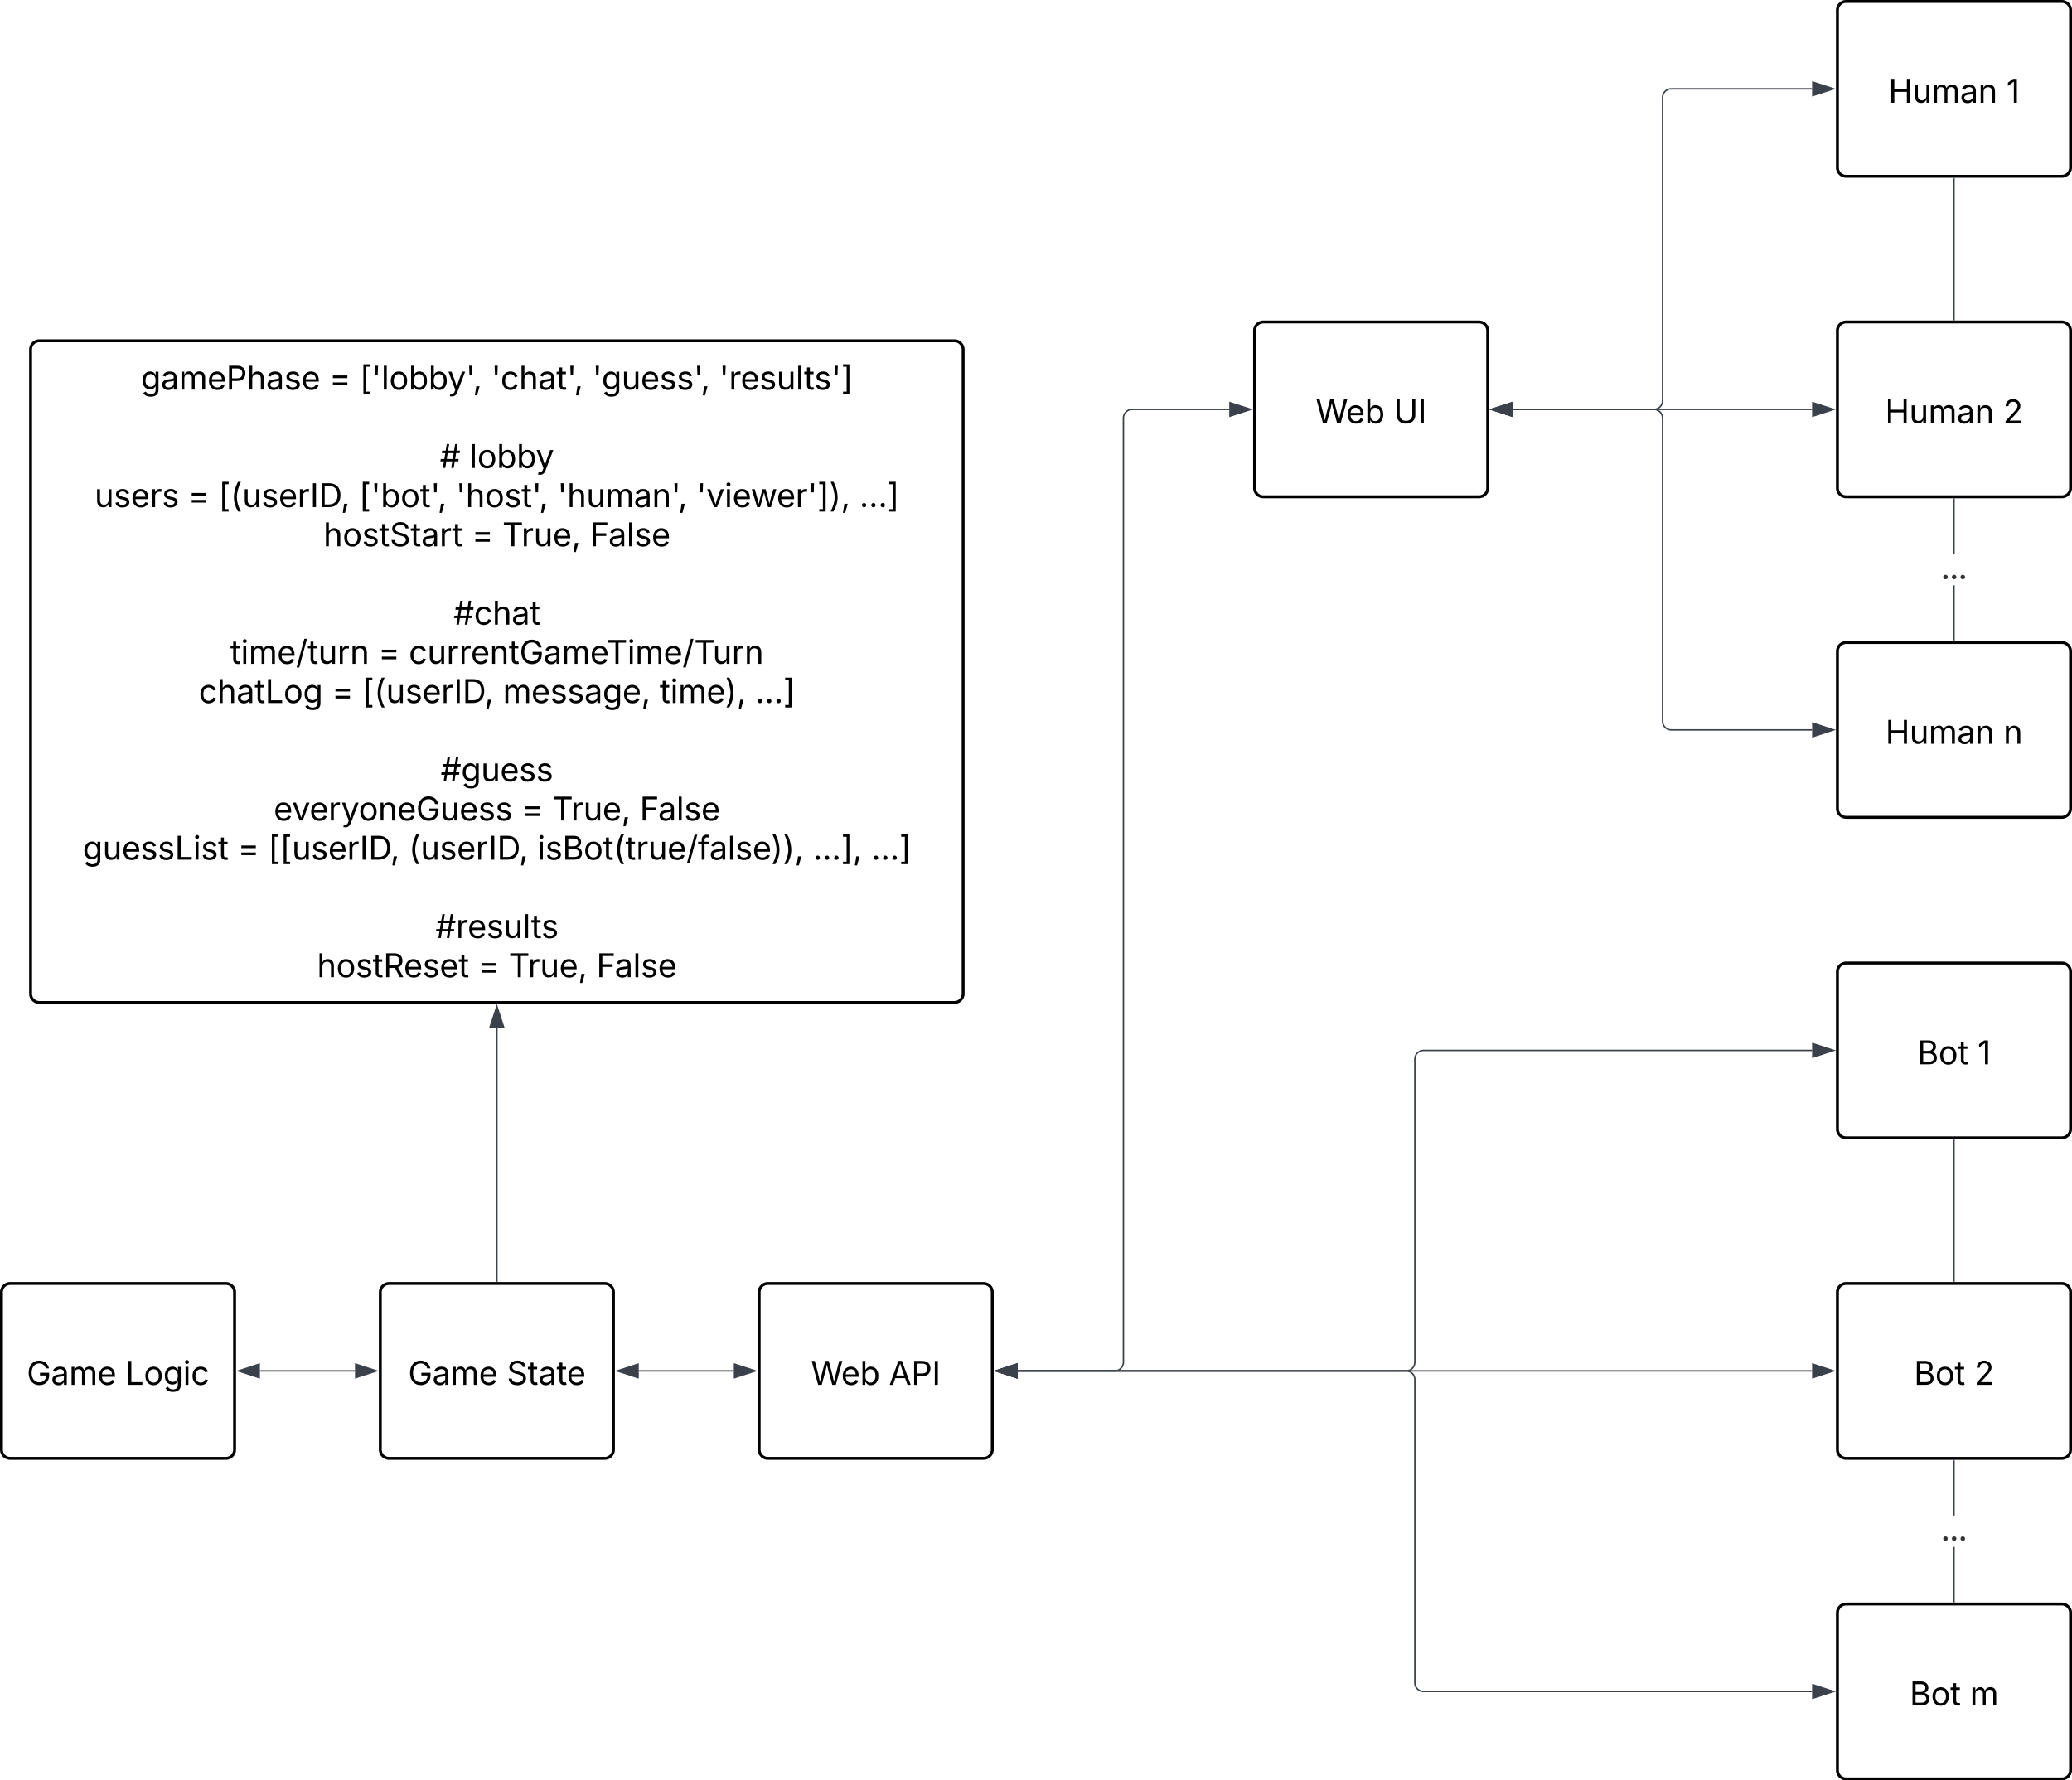 <svg xmlns="http://www.w3.org/2000/svg" xmlns:xlink="http://www.w3.org/1999/xlink" xmlns:lucid="lucid" width="1422" height="1222"><g transform="translate(-1079 -659)" lucid:page-tab-id="0_0"><path d="M1000 500h2000v1500H1000z" fill="#fff"/><path d="M2340 666a6 6 0 0 1 6-6h148a6 6 0 0 1 6 6v108a6 6 0 0 1-6 6h-148a6 6 0 0 1-6-6z" stroke="#000" stroke-width="2" fill="#fff"/><use xlink:href="#a" transform="matrix(1,0,0,1,2352,672) translate(22.991 57.528)"/><use xlink:href="#b" transform="matrix(1,0,0,1,2352,672) translate(103.97 57.528)"/><path d="M2340 886a6 6 0 0 1 6-6h148a6 6 0 0 1 6 6v108a6 6 0 0 1-6 6h-148a6 6 0 0 1-6-6z" stroke="#000" stroke-width="2" fill="#fff"/><use xlink:href="#a" transform="matrix(1,0,0,1,2352,892) translate(20.734 57.528)"/><use xlink:href="#c" transform="matrix(1,0,0,1,2352,892) translate(101.713 57.528)"/><path d="M2420 781.5v97" stroke="#3a414a" fill="none"/><path d="M2420.47 781.5h-.94v-.5h.94zM2420.47 879h-.94v-.5h.94z" stroke="#3a414a" stroke-width=".05" fill="#3a414a"/><path d="M2340 1106a6 6 0 0 1 6-6h148a6 6 0 0 1 6 6v108a6 6 0 0 1-6 6h-148a6 6 0 0 1-6-6z" stroke="#000" stroke-width="2" fill="#fff"/><use xlink:href="#a" transform="matrix(1,0,0,1,2352,1112) translate(20.946 57.528)"/><use xlink:href="#d" transform="matrix(1,0,0,1,2352,1112) translate(101.925 57.528)"/><path d="M2420.47 1098.5h-.94v-37.74h.94zm0-59.26h-.94v-37.74h.94z" stroke="#3a414a" stroke-width=".05" fill="#3a414a"/><path d="M2420.47 1001.5h-.94v-.5h.94z" fill="#3a414a"/><path stroke="#3a414a" stroke-width=".05" fill="#3a414a"/><path d="M2420.47 1099h-.94v-.5h.94z" fill="#3a414a"/><path stroke="#3a414a" stroke-width=".05" fill="#3a414a"/><use xlink:href="#e" transform="matrix(1,0,0,1,2411.094,1039.245) translate(0 17.222)"/><path d="M2340 1326a6 6 0 0 1 6-6h148a6 6 0 0 1 6 6v108a6 6 0 0 1-6 6h-148a6 6 0 0 1-6-6z" stroke="#000" stroke-width="2" fill="#fff"/><use xlink:href="#f" transform="matrix(1,0,0,1,2352,1332) translate(42.788 57.528)"/><use xlink:href="#b" transform="matrix(1,0,0,1,2352,1332) translate(84.173 57.528)"/><path d="M2340 1546a6 6 0 0 1 6-6h148a6 6 0 0 1 6 6v108a6 6 0 0 1-6 6h-148a6 6 0 0 1-6-6z" stroke="#000" stroke-width="2" fill="#fff"/><use xlink:href="#f" transform="matrix(1,0,0,1,2352,1552) translate(40.531 57.528)"/><use xlink:href="#c" transform="matrix(1,0,0,1,2352,1552) translate(81.916 57.528)"/><path d="M2420 1441.5v97" stroke="#3a414a" fill="none"/><path d="M2420.47 1441.5h-.94v-.5h.94zM2420.47 1539h-.94v-.5h.94z" stroke="#3a414a" stroke-width=".05" fill="#3a414a"/><path d="M2340 1766a6 6 0 0 1 6-6h148a6 6 0 0 1 6 6v108a6 6 0 0 1-6 6h-148a6 6 0 0 1-6-6z" stroke="#000" stroke-width="2" fill="#fff"/><use xlink:href="#f" transform="matrix(1,0,0,1,2352,1772) translate(37.575 57.528)"/><use xlink:href="#g" transform="matrix(1,0,0,1,2352,1772) translate(78.959 57.528)"/><path d="M2420.47 1758.5h-.94v-37.74h.94zm0-59.26h-.94v-37.74h.94z" stroke="#3a414a" stroke-width=".05" fill="#3a414a"/><path d="M2420.47 1661.5h-.94v-.5h.94z" fill="#3a414a"/><path stroke="#3a414a" stroke-width=".05" fill="#3a414a"/><path d="M2420.47 1759h-.94v-.5h.94z" fill="#3a414a"/><path stroke="#3a414a" stroke-width=".05" fill="#3a414a"/><use xlink:href="#e" transform="matrix(1,0,0,1,2411.094,1699.245) translate(0 17.222)"/><path d="M2322.62 720H2226a6 6 0 0 0-6 6v208a6 6 0 0 1-6 6h-96.62" stroke="#3a414a" fill="none"/><path d="M2337.38 720l-14.26 4.63v-9.26zM2102.62 940l14.26-4.63v9.26z" stroke="#3a414a" fill="#3a414a"/><path d="M1940 886a6 6 0 0 1 6-6h148a6 6 0 0 1 6 6v108a6 6 0 0 1-6 6h-148a6 6 0 0 1-6-6z" stroke="#000" stroke-width="2" fill="#fff"/><use xlink:href="#h" transform="matrix(1,0,0,1,1952,892) translate(29.957 57.528)"/><use xlink:href="#i" transform="matrix(1,0,0,1,1952,892) translate(83.538 57.528)"/><path d="M2322.62 940h-205.24" stroke="#3a414a" fill="none"/><path d="M2337.38 940l-14.26 4.63v-9.26zM2102.62 940l14.26-4.63v9.26z" stroke="#3a414a" fill="#3a414a"/><path d="M2322.62 1160H2226a6 6 0 0 1-6-6V946a6 6 0 0 0-6-6h-96.62" stroke="#3a414a" fill="none"/><path d="M2337.38 1160l-14.26 4.63v-9.27zM2102.62 940l14.26-4.63v9.26z" stroke="#3a414a" fill="#3a414a"/><path d="M1922.62 940H1856a6 6 0 0 0-6 6v648a6 6 0 0 1-6 6h-66.62" stroke="#3a414a" fill="none"/><path d="M1937.38 940l-14.26 4.63v-9.26zM1762.62 1600l14.26-4.63v9.27z" stroke="#3a414a" fill="#3a414a"/><path d="M1600 1546a6 6 0 0 1 6-6h148a6 6 0 0 1 6 6v108a6 6 0 0 1-6 6h-148a6 6 0 0 1-6-6z" stroke="#000" stroke-width="2" fill="#fff"/><use xlink:href="#h" transform="matrix(1,0,0,1,1612,1552) translate(23.463 57.528)"/><use xlink:href="#j" transform="matrix(1,0,0,1,1612,1552) translate(77.044 57.528)"/><path d="M2322.62 1380H2056a6 6 0 0 0-6 6v208a6 6 0 0 1-6 6h-266.62" stroke="#3a414a" fill="none"/><path d="M2337.38 1380l-14.26 4.63v-9.27zM1762.62 1600l14.26-4.63v9.27z" stroke="#3a414a" fill="#3a414a"/><path d="M2322.62 1600h-545.24" stroke="#3a414a" fill="none"/><path d="M2337.38 1600l-14.26 4.63v-9.27zM1762.62 1600l14.26-4.63v9.27z" stroke="#3a414a" fill="#3a414a"/><path d="M2322.62 1820H2056a6 6 0 0 1-6-6v-208a6 6 0 0 0-6-6h-266.62" stroke="#3a414a" fill="none"/><path d="M2337.38 1820l-14.26 4.63v-9.27zM1762.62 1600l14.26-4.63v9.27z" stroke="#3a414a" fill="#3a414a"/><path d="M1340 1546a6 6 0 0 1 6-6h148a6 6 0 0 1 6 6v108a6 6 0 0 1-6 6h-148a6 6 0 0 1-6-6z" stroke="#000" stroke-width="2" fill="#fff"/><use xlink:href="#k" transform="matrix(1,0,0,1,1352,1552) translate(7.073 57.528)"/><use xlink:href="#l" transform="matrix(1,0,0,1,1352,1552) translate(74.803 57.528)"/><path d="M1517.38 1600h65.24" stroke="#3a414a" fill="none"/><path d="M1502.62 1600l14.26-4.63v9.27zM1597.38 1600l-14.26 4.63v-9.27z" stroke="#3a414a" fill="#3a414a"/><path d="M1322.62 1600h-65.24" stroke="#3a414a" fill="none"/><path d="M1337.38 1600l-14.26 4.63v-9.27zM1242.62 1600l14.26-4.63v9.27z" stroke="#3a414a" fill="#3a414a"/><path d="M1080 1546a6 6 0 0 1 6-6h148a6 6 0 0 1 6 6v108a6 6 0 0 1-6 6h-148a6 6 0 0 1-6-6z" stroke="#000" stroke-width="2" fill="#fff"/><g><use xlink:href="#k" transform="matrix(1,0,0,1,1092,1552) translate(5.337 57.528)"/><use xlink:href="#m" transform="matrix(1,0,0,1,1092,1552) translate(73.067 57.528)"/></g><path d="M1420 1538.5v-174" stroke="#3a414a" fill="none"/><path d="M1420.47 1539h-.94v-.5h.94z" stroke="#3a414a" stroke-width=".05" fill="#3a414a"/><path d="M1420 1349.72l4.63 14.27h-9.27z" stroke="#3a414a" fill="#3a414a"/><path d="M1100 898.9a6 6 0 0 1 6-6h628a6 6 0 0 1 6 6v442.2a6 6 0 0 1-6 6h-628a6 6 0 0 1-6-6z" stroke="#000" stroke-width="2" fill="#fff"/><g><use xlink:href="#n" transform="matrix(1,0,0,1,1112,904.896) translate(63.686 21.528)"/><use xlink:href="#o" transform="matrix(1,0,0,1,1112,904.896) translate(192.961 21.528)"/><use xlink:href="#p" transform="matrix(1,0,0,1,1112,904.896) translate(213.914 21.528)"/><use xlink:href="#q" transform="matrix(1,0,0,1,1112,904.896) translate(304.148 21.528)"/><use xlink:href="#r" transform="matrix(1,0,0,1,1112,904.896) translate(373.56 21.528)"/><use xlink:href="#s" transform="matrix(1,0,0,1,1112,904.896) translate(460.572 21.528)"/><use xlink:href="#t" transform="matrix(1,0,0,1,1112,904.896) translate(308 48.416)"/><use xlink:href="#u" transform="matrix(1,0,0,1,1112,904.896) translate(268.851 75.304)"/><use xlink:href="#v" transform="matrix(1,0,0,1,1112,904.896) translate(289.174 75.304)"/><use xlink:href="#w" transform="matrix(1,0,0,1,1112,904.896) translate(31.915 102.192)"/><use xlink:href="#o" transform="matrix(1,0,0,1,1112,904.896) translate(96.086 102.192)"/><use xlink:href="#x" transform="matrix(1,0,0,1,1112,904.896) translate(117.039 102.192)"/><use xlink:href="#y" transform="matrix(1,0,0,1,1112,904.896) translate(213.469 102.192)"/><use xlink:href="#z" transform="matrix(1,0,0,1,1112,904.896) translate(279.929 102.192)"/><use xlink:href="#A" transform="matrix(1,0,0,1,1112,904.896) translate(349.547 102.192)"/><use xlink:href="#B" transform="matrix(1,0,0,1,1112,904.896) translate(445.055 102.192)"/><use xlink:href="#C" transform="matrix(1,0,0,1,1112,904.896) translate(556.774 102.192)"/><use xlink:href="#D" transform="matrix(1,0,0,1,1112,904.896) translate(188.957 129.08)"/><use xlink:href="#o" transform="matrix(1,0,0,1,1112,904.896) translate(290.769 129.08)"/><use xlink:href="#E" transform="matrix(1,0,0,1,1112,904.896) translate(311.722 129.08)"/><use xlink:href="#F" transform="matrix(1,0,0,1,1112,904.896) translate(371.921 129.08)"/><use xlink:href="#t" transform="matrix(1,0,0,1,1112,904.896) translate(308 155.968)"/><use xlink:href="#G" transform="matrix(1,0,0,1,1112,904.896) translate(278.171 182.856)"/><use xlink:href="#H" transform="matrix(1,0,0,1,1112,904.896) translate(124.987 209.744)"/><use xlink:href="#o" transform="matrix(1,0,0,1,1112,904.896) translate(226.571 209.744)"/><use xlink:href="#I" transform="matrix(1,0,0,1,1112,904.896) translate(247.524 209.744)"/><use xlink:href="#J" transform="matrix(1,0,0,1,1112,904.896) translate(103.388 236.632)"/><use xlink:href="#o" transform="matrix(1,0,0,1,1112,904.896) translate(194.74 236.632)"/><use xlink:href="#x" transform="matrix(1,0,0,1,1112,904.896) translate(215.693 236.632)"/><use xlink:href="#K" transform="matrix(1,0,0,1,1112,904.896) translate(312.123 236.632)"/><use xlink:href="#L" transform="matrix(1,0,0,1,1112,904.896) translate(419.719 236.632)"/><use xlink:href="#C" transform="matrix(1,0,0,1,1112,904.896) translate(485.3 236.632)"/><use xlink:href="#t" transform="matrix(1,0,0,1,1112,904.896) translate(308 263.52)"/><use xlink:href="#M" transform="matrix(1,0,0,1,1112,904.896) translate(269.372 290.408)"/><use xlink:href="#N" transform="matrix(1,0,0,1,1112,904.896) translate(154.815 317.296)"/><use xlink:href="#o" transform="matrix(1,0,0,1,1112,904.896) translate(324.911 317.296)"/><use xlink:href="#E" transform="matrix(1,0,0,1,1112,904.896) translate(345.863 317.296)"/><use xlink:href="#F" transform="matrix(1,0,0,1,1112,904.896) translate(406.063 317.296)"/><use xlink:href="#O" transform="matrix(1,0,0,1,1112,904.896) translate(23.755 344.184)"/><use xlink:href="#o" transform="matrix(1,0,0,1,1112,904.896) translate(130.135 344.184)"/><use xlink:href="#P" transform="matrix(1,0,0,1,1112,904.896) translate(151.088 344.184)"/><use xlink:href="#Q" transform="matrix(1,0,0,1,1112,904.896) translate(247.518 344.184)"/><use xlink:href="#R" transform="matrix(1,0,0,1,1112,904.896) translate(335.843 344.184)"/><use xlink:href="#S" transform="matrix(1,0,0,1,1112,904.896) translate(524.97 344.184)"/><use xlink:href="#C" transform="matrix(1,0,0,1,1112,904.896) translate(564.934 344.184)"/><use xlink:href="#t" transform="matrix(1,0,0,1,1112,904.896) translate(308 371.072)"/><use xlink:href="#T" transform="matrix(1,0,0,1,1112,904.896) translate(265.807 397.96)"/><use xlink:href="#U" transform="matrix(1,0,0,1,1112,904.896) translate(184.562 424.848)"/><use xlink:href="#o" transform="matrix(1,0,0,1,1112,904.896) translate(295.164 424.848)"/><use xlink:href="#E" transform="matrix(1,0,0,1,1112,904.896) translate(316.116 424.848)"/><use xlink:href="#V" transform="matrix(1,0,0,1,1112,904.896) translate(376.316 424.848)"/></g><defs><path d="M180 0v-1490h190v644h782v-644h190V0h-190v-678H370V0H180" id="W"/><path d="M537 14c-226 0-379-139-379-422v-710h180v695c0 172 97 275 253 275 160 0 281-109 281-300v-670h181V0H879v-209C806-46 684 14 537 14" id="X"/><path d="M158 0v-1118h175l1 205c55-151 181-225 313-225 147 0 245 90 285 228 53-141 190-228 352-228 194 0 352 125 352 384V0h-181v-749c0-161-105-225-225-225-151 0-243 103-243 244V0H807v-767c0-124-93-207-219-207-131 0-250 92-250 270V0H158" id="Y"/><path d="M471 26C259 26 90-98 90-318c0-256 228-303 435-329 202-27 287-16 287-108 0-139-79-219-234-219-161 0-248 86-283 164l-173-57c86-203 278-265 451-265 150 0 419 46 419 395V0H815v-152h-12C765-73 660 26 471 26zm31-159c199 0 310-134 310-271v-155c-30 35-226 55-295 64-131 17-246 59-246 186 0 116 97 176 231 176" id="Z"/><path d="M338-670V0H158v-1118h173l1 207c72-158 192-221 342-221 226 0 378 139 378 422V0H872v-695c0-172-96-275-252-275-161 0-282 109-282 300" id="aa"/><g id="a"><use transform="matrix(0.011,0,0,0.011,0,0)" xlink:href="#W"/><use transform="matrix(0.011,0,0,0.011,16.515,0)" xlink:href="#X"/><use transform="matrix(0.011,0,0,0.011,29.655,0)" xlink:href="#Y"/><use transform="matrix(0.011,0,0,0.011,49.121,0)" xlink:href="#Z"/><use transform="matrix(0.011,0,0,0.011,61.599,0)" xlink:href="#aa"/></g><path d="M653-1490V0H466v-1314h-10L96-1047v-204l324-239h233" id="ab"/><use transform="matrix(0.011,0,0,0.011,0,0)" xlink:href="#ab" id="b"/><path d="M154 0v-137l495-537c165-179 249-281 249-418 0-156-121-253-280-253-170 0-278 110-278 278H158c0-264 200-443 465-443 266 0 455 183 455 416 0 161-73 288-336 568L416-179v12h687V0H154" id="ac"/><use transform="matrix(0.011,0,0,0.011,0,0)" xlink:href="#ac" id="c"/><use transform="matrix(0.011,0,0,0.011,0,0)" xlink:href="#aa" id="d"/><path fill="#333" d="M342 19c-98 0-173-75-173-172s75-172 173-172 173 75 173 172S440 19 342 19" id="ad"/><g id="e"><use transform="matrix(0.009,0,0,0.009,0,0)" xlink:href="#ad"/><use transform="matrix(0.009,0,0,0.009,5.938,0)" xlink:href="#ad"/><use transform="matrix(0.009,0,0,0.009,11.875,0)" xlink:href="#ad"/></g><path d="M180 0v-1490h528c311 0 458 177 458 395 0 191-114 278-244 313v14c139 9 302 137 302 371 0 225-148 397-499 397H180zm190-168h350c232 0 321-102 321-231 0-149-120-277-311-277H370v508zm0-668h328c160 0 286-101 286-255 0-129-87-231-280-231H370v486" id="ae"/><path d="M613 24c-304 0-509-231-509-576 0-350 205-580 509-580 305 0 511 230 511 580 0 345-206 576-511 576zm0-161c226 0 329-195 329-415 0-222-103-419-329-419-223 0-326 196-326 419 0 220 103 415 326 415" id="af"/><path d="M598-1118v154H368v674c0 100 37 144 132 144 23 0 62-6 92-12L629-6c-37 13-88 20-134 20-193 0-307-107-307-290v-688H20v-154h168v-266h180v266h230" id="ag"/><g id="f"><use transform="matrix(0.011,0,0,0.011,0,0)" xlink:href="#ae"/><use transform="matrix(0.011,0,0,0.011,14.54,0)" xlink:href="#af"/><use transform="matrix(0.011,0,0,0.011,27.865,0)" xlink:href="#ag"/></g><use transform="matrix(0.011,0,0,0.011,0,0)" xlink:href="#Y" id="g"/><path d="M458 0L52-1490h194c108 439 233 855 324 1313 92-459 221-873 331-1313h216c110 438 234 854 330 1307 92-455 216-869 323-1307h196L1558 0h-221l-256-944c-26-95-50-200-73-331-22 122-44 223-73 331L680 0H458" id="ah"/><path d="M628 24c-324 0-524-230-524-574 0-343 198-582 503-582 237 0 487 146 487 559v75H286c9 234 145 362 343 362 132 0 231-58 273-172l174 48C1024-91 857 24 628 24zM287-650h624c-17-190-120-322-304-322-192 0-309 151-320 322" id="ai"/><path d="M677 24c-213 0-288-135-325-197h-20V0H158v-1490h180v551h14c37-59 106-193 324-193 279 0 474 222 474 576 0 356-194 580-473 580zm-27-161c209 0 317-186 317-421 0-232-105-413-317-413-206 0-314 166-314 413 0 249 111 421 314 421" id="aj"/><g id="h"><use transform="matrix(0.011,0,0,0.011,0,0)" xlink:href="#ah"/><use transform="matrix(0.011,0,0,0.011,20.768,0)" xlink:href="#ai"/><use transform="matrix(0.011,0,0,0.011,33.724,0)" xlink:href="#aj"/></g><path d="M763 24c-353 0-583-224-583-531v-983h190v968c0 214 149 370 393 370 243 0 391-156 391-370v-968h190v983c0 307-230 531-581 531" id="ak"/><path d="M370-1490V0H180v-1490h190" id="al"/><g id="i"><use transform="matrix(0.011,0,0,0.011,0,0)" xlink:href="#ak"/><use transform="matrix(0.011,0,0,0.011,16.536,0)" xlink:href="#al"/></g><path d="M52 0l541-1490h220L1361 0h-200l-149-416H398L254 0H52zm404-582h497c-103-290-145-390-251-756-108 377-145 460-246 756" id="am"/><path d="M180 0v-1490h510c348 0 508 209 508 474 0 266-160 477-507 477H370V0H180zm190-706h312c236 0 327-133 327-310 0-176-91-307-329-307H370v617" id="an"/><g id="j"><use transform="matrix(0.011,0,0,0.011,0,0)" xlink:href="#am"/><use transform="matrix(0.011,0,0,0.011,15.332,0)" xlink:href="#an"/><use transform="matrix(0.011,0,0,0.011,29.525,0)" xlink:href="#al"/></g><path d="M789 20c-398 0-667-293-667-764 0-473 273-766 655-766 315 0 558 198 612 487h-196c-61-191-204-311-415-311-262 0-471 207-471 590 0 380 208 588 482 588 249 0 420-165 425-427H828v-166h572v163c0 370-256 606-611 606" id="ao"/><g id="k"><use transform="matrix(0.011,0,0,0.011,0,0)" xlink:href="#ao"/><use transform="matrix(0.011,0,0,0.011,16.58,0)" xlink:href="#Z"/><use transform="matrix(0.011,0,0,0.011,29.058,0)" xlink:href="#Y"/><use transform="matrix(0.011,0,0,0.011,48.524,0)" xlink:href="#ai"/></g><path d="M657 26c-323 0-524-166-541-416h195c15 169 171 246 346 246 202 0 356-106 356-265 5-203-294-238-475-293-239-73-380-191-380-389 0-252 224-419 512-419 294 0 499 171 508 396H992c-17-145-151-228-328-228-193 0-321 102-321 242 0 156 175 211 284 241l149 41c160 44 422 134 422 412 0 244-197 432-541 432" id="ap"/><g id="l"><use transform="matrix(0.011,0,0,0.011,0,0)" xlink:href="#ap"/><use transform="matrix(0.011,0,0,0.011,14.258,0)" xlink:href="#ag"/><use transform="matrix(0.011,0,0,0.011,21.636,0)" xlink:href="#Z"/><use transform="matrix(0.011,0,0,0.011,34.115,0)" xlink:href="#ag"/><use transform="matrix(0.011,0,0,0.011,41.168,0)" xlink:href="#ai"/></g><path d="M180 0v-1490h190v1322h690V0H180" id="aq"/><path d="M611 442c-248 0-391-105-460-228l146-94c47 65 117 165 314 165 178 0 307-82 307-266v-224h-17C863-141 792-18 576-18c-268 0-472-195-472-546 0-346 197-568 476-568 216 0 288 133 326 193h17v-179h175V29c0 289-215 413-487 413zm-5-620c203 0 314-146 314-390 0-237-108-403-314-403-213 0-319 180-319 403 0 230 109 390 319 390" id="ar"/><path d="M158 0v-1118h180V0H158zm91-1301c-68 0-125-53-125-119s57-119 125-119c69 0 126 53 126 119s-57 119-126 119" id="as"/><path d="M613 24c-304 0-509-231-509-576 0-350 205-580 509-580 216 0 392 114 453 309l-173 49c-33-115-133-197-280-197-223 0-326 196-326 419 0 220 103 415 326 415 150 0 252-85 285-206l172 49C1010-95 832 24 613 24" id="at"/><g id="m"><use transform="matrix(0.011,0,0,0.011,0,0)" xlink:href="#aq"/><use transform="matrix(0.011,0,0,0.011,12.565,0)" xlink:href="#af"/><use transform="matrix(0.011,0,0,0.011,25.89,0)" xlink:href="#ar"/><use transform="matrix(0.011,0,0,0.011,39.518,0)" xlink:href="#as"/><use transform="matrix(0.011,0,0,0.011,44.9,0)" xlink:href="#at"/></g><path d="M338-670V0H158v-1490h180v566c73-149 190-208 336-208 226 0 379 139 379 422V0H872v-695c0-172-96-275-252-275-161 0-282 109-282 300" id="au"/><path d="M538 24C308 24 148-78 108-271l171-41c32 123 123 178 257 178 156 0 256-77 256-169 0-77-54-128-164-154l-186-44c-203-48-300-148-300-305 0-192 176-326 414-326 230 0 351 112 402 269l-163 42c-31-80-94-158-238-158-133 0-233 69-233 162 0 83 57 129 188 160l169 40c203 48 298 149 298 302 0 196-179 339-441 339" id="av"/><g id="n"><use transform="matrix(0.011,0,0,0.011,0,0)" xlink:href="#ar"/><use transform="matrix(0.011,0,0,0.011,13.628,0)" xlink:href="#Z"/><use transform="matrix(0.011,0,0,0.011,26.107,0)" xlink:href="#Y"/><use transform="matrix(0.011,0,0,0.011,45.573,0)" xlink:href="#ai"/><use transform="matrix(0.011,0,0,0.011,58.529,0)" xlink:href="#an"/><use transform="matrix(0.011,0,0,0.011,72.721,0)" xlink:href="#au"/><use transform="matrix(0.011,0,0,0.011,85.862,0)" xlink:href="#Z"/><use transform="matrix(0.011,0,0,0.011,98.34,0)" xlink:href="#av"/><use transform="matrix(0.011,0,0,0.011,110.069,0)" xlink:href="#ai"/></g><path d="M226-283v-166h904v166H226zm0-434v-166h904v166H226" id="aw"/><use transform="matrix(0.011,0,0,0.011,0,0)" xlink:href="#aw" id="o"/><path d="M226 279v-1860h398v153H398V126h226v153H226" id="ax"/><path d="M232-923l-22-567h194l-22 567H232" id="ay"/><path d="M338-1490V0H158v-1490h180" id="az"/><path d="M140 405l46-156c120 36 205 19 263-150l32-93L54-1118h197c107 313 237 620 324 950 87-331 219-637 326-950h196L606 167c-68 178-176 259-334 259-64 0-113-12-132-21" id="aA"/><path d="M128 359l88-567h206L266 359H128" id="aB"/><g id="p"><use transform="matrix(0.011,0,0,0.011,0,0)" xlink:href="#ax"/><use transform="matrix(0.011,0,0,0.011,8.105,0)" xlink:href="#ay"/><use transform="matrix(0.011,0,0,0.011,14.768,0)" xlink:href="#az"/><use transform="matrix(0.011,0,0,0.011,20.15,0)" xlink:href="#af"/><use transform="matrix(0.011,0,0,0.011,33.474,0)" xlink:href="#aj"/><use transform="matrix(0.011,0,0,0.011,47.081,0)" xlink:href="#aj"/><use transform="matrix(0.011,0,0,0.011,60.254,0)" xlink:href="#aA"/><use transform="matrix(0.011,0,0,0.011,72.743,0)" xlink:href="#ay"/><use transform="matrix(0.011,0,0,0.011,77.582,0)" xlink:href="#aB"/></g><g id="q"><use transform="matrix(0.011,0,0,0.011,0,0)" xlink:href="#ay"/><use transform="matrix(0.011,0,0,0.011,6.337,0)" xlink:href="#at"/><use transform="matrix(0.011,0,0,0.011,19.032,0)" xlink:href="#au"/><use transform="matrix(0.011,0,0,0.011,32.172,0)" xlink:href="#Z"/><use transform="matrix(0.011,0,0,0.011,44.651,0)" xlink:href="#ag"/><use transform="matrix(0.011,0,0,0.011,51.921,0)" xlink:href="#ay"/><use transform="matrix(0.011,0,0,0.011,56.76,0)" xlink:href="#aB"/></g><g id="r"><use transform="matrix(0.011,0,0,0.011,0,0)" xlink:href="#ay"/><use transform="matrix(0.011,0,0,0.011,6.337,0)" xlink:href="#ar"/><use transform="matrix(0.011,0,0,0.011,19.965,0)" xlink:href="#X"/><use transform="matrix(0.011,0,0,0.011,33.105,0)" xlink:href="#ai"/><use transform="matrix(0.011,0,0,0.011,46.061,0)" xlink:href="#av"/><use transform="matrix(0.011,0,0,0.011,57.791,0)" xlink:href="#av"/><use transform="matrix(0.011,0,0,0.011,69.52,0)" xlink:href="#ay"/><use transform="matrix(0.011,0,0,0.011,74.36,0)" xlink:href="#aB"/></g><path d="M158 0v-1118h174v172h12c41-113 157-188 290-188 26 0 70 2 91 3v181c-11-2-60-10-108-10-161 0-279 109-279 260V0H158" id="aC"/><path d="M123 279V126h226v-1554H123v-153h398V279H123" id="aD"/><g id="s"><use transform="matrix(0.011,0,0,0.011,0,0)" xlink:href="#ay"/><use transform="matrix(0.011,0,0,0.011,6.662,0)" xlink:href="#aC"/><use transform="matrix(0.011,0,0,0.011,14.659,0)" xlink:href="#ai"/><use transform="matrix(0.011,0,0,0.011,27.615,0)" xlink:href="#av"/><use transform="matrix(0.011,0,0,0.011,39.345,0)" xlink:href="#X"/><use transform="matrix(0.011,0,0,0.011,52.485,0)" xlink:href="#az"/><use transform="matrix(0.011,0,0,0.011,58.192,0)" xlink:href="#ag"/><use transform="matrix(0.011,0,0,0.011,65.245,0)" xlink:href="#av"/><use transform="matrix(0.011,0,0,0.011,76.975,0)" xlink:href="#ay"/><use transform="matrix(0.011,0,0,0.011,83.637,0)" xlink:href="#aD"/></g><path d="M711 0l68-411H407L340 0H189l67-411H34l25-150h222l60-366H122l25-152h219l67-411h151l-67 411h372l68-411h151l-67 411h220l-23 152h-222l-60 366h219l-25 150H931L864 0H711zM432-561h372l60-366H492" id="aE"/><use transform="matrix(0.011,0,0,0.011,0,0)" xlink:href="#aE" id="u"/><g id="v"><use transform="matrix(0.011,0,0,0.011,0,0)" xlink:href="#az"/><use transform="matrix(0.011,0,0,0.011,5.382,0)" xlink:href="#af"/><use transform="matrix(0.011,0,0,0.011,18.707,0)" xlink:href="#aj"/><use transform="matrix(0.011,0,0,0.011,32.313,0)" xlink:href="#aj"/><use transform="matrix(0.011,0,0,0.011,45.486,0)" xlink:href="#aA"/></g><g id="w"><use transform="matrix(0.011,0,0,0.011,0,0)" xlink:href="#X"/><use transform="matrix(0.011,0,0,0.011,13.14,0)" xlink:href="#av"/><use transform="matrix(0.011,0,0,0.011,24.87,0)" xlink:href="#ai"/><use transform="matrix(0.011,0,0,0.011,37.826,0)" xlink:href="#aC"/><use transform="matrix(0.011,0,0,0.011,46.191,0)" xlink:href="#av"/></g><path d="M218-607c0-325 108-727 258-974h175c-155 315-250 682-250 974 0 265 78 531 250 886H476C306-10 218-315 218-607" id="aF"/><path d="M645 0H180v-1490h484c435 0 692 280 692 742 0 466-257 748-711 748zM370-168h263c363 0 539-218 539-580 0-358-176-574-521-574H370v1154" id="aG"/><g id="x"><use transform="matrix(0.011,0,0,0.011,0,0)" xlink:href="#ax"/><use transform="matrix(0.011,0,0,0.011,8.105,0)" xlink:href="#aF"/><use transform="matrix(0.011,0,0,0.011,16.211,0)" xlink:href="#X"/><use transform="matrix(0.011,0,0,0.011,29.351,0)" xlink:href="#av"/><use transform="matrix(0.011,0,0,0.011,41.081,0)" xlink:href="#ai"/><use transform="matrix(0.011,0,0,0.011,54.036,0)" xlink:href="#aC"/><use transform="matrix(0.011,0,0,0.011,62.75,0)" xlink:href="#al"/><use transform="matrix(0.011,0,0,0.011,68.717,0)" xlink:href="#aG"/><use transform="matrix(0.011,0,0,0.011,83.778,0)" xlink:href="#aB"/></g><g id="y"><use transform="matrix(0.011,0,0,0.011,0,0)" xlink:href="#ax"/><use transform="matrix(0.011,0,0,0.011,8.105,0)" xlink:href="#ay"/><use transform="matrix(0.011,0,0,0.011,14.768,0)" xlink:href="#aj"/><use transform="matrix(0.011,0,0,0.011,28.375,0)" xlink:href="#af"/><use transform="matrix(0.011,0,0,0.011,41.699,0)" xlink:href="#ag"/><use transform="matrix(0.011,0,0,0.011,48.969,0)" xlink:href="#ay"/><use transform="matrix(0.011,0,0,0.011,53.809,0)" xlink:href="#aB"/></g><g id="z"><use transform="matrix(0.011,0,0,0.011,0,0)" xlink:href="#ay"/><use transform="matrix(0.011,0,0,0.011,6.662,0)" xlink:href="#au"/><use transform="matrix(0.011,0,0,0.011,19.803,0)" xlink:href="#af"/><use transform="matrix(0.011,0,0,0.011,33.127,0)" xlink:href="#av"/><use transform="matrix(0.011,0,0,0.011,44.857,0)" xlink:href="#ag"/><use transform="matrix(0.011,0,0,0.011,52.127,0)" xlink:href="#ay"/><use transform="matrix(0.011,0,0,0.011,56.966,0)" xlink:href="#aB"/></g><g id="A"><use transform="matrix(0.011,0,0,0.011,0,0)" xlink:href="#ay"/><use transform="matrix(0.011,0,0,0.011,6.662,0)" xlink:href="#au"/><use transform="matrix(0.011,0,0,0.011,19.803,0)" xlink:href="#X"/><use transform="matrix(0.011,0,0,0.011,32.943,0)" xlink:href="#Y"/><use transform="matrix(0.011,0,0,0.011,52.409,0)" xlink:href="#Z"/><use transform="matrix(0.011,0,0,0.011,64.887,0)" xlink:href="#aa"/><use transform="matrix(0.011,0,0,0.011,78.016,0)" xlink:href="#ay"/><use transform="matrix(0.011,0,0,0.011,82.856,0)" xlink:href="#aB"/></g><path d="M481 0L54-1118h197c107 314 236 620 325 951 87-331 217-637 324-951h197L670 0H481" id="aH"/><path d="M409 0L70-1118h191c89 329 165 560 243 925 75-353 154-601 240-925h192c85 325 161 564 235 922 77-354 157-598 244-922h191L1267 0h-179c-86-307-176-590-250-913C763-588 675-308 588 0H409" id="aI"/><path d="M96 279C273-86 346-350 346-607c0-292-95-659-250-974h175c150 246 258 650 258 974 0 297-91 602-258 886H96" id="aJ"/><g id="B"><use transform="matrix(0.011,0,0,0.011,0,0)" xlink:href="#ay"/><use transform="matrix(0.011,0,0,0.011,6.662,0)" xlink:href="#aH"/><use transform="matrix(0.011,0,0,0.011,19.151,0)" xlink:href="#as"/><use transform="matrix(0.011,0,0,0.011,24.533,0)" xlink:href="#ai"/><use transform="matrix(0.011,0,0,0.011,37.088,0)" xlink:href="#aI"/><use transform="matrix(0.011,0,0,0.011,54.872,0)" xlink:href="#ai"/><use transform="matrix(0.011,0,0,0.011,67.828,0)" xlink:href="#aC"/><use transform="matrix(0.011,0,0,0.011,76.194,0)" xlink:href="#ay"/><use transform="matrix(0.011,0,0,0.011,82.856,0)" xlink:href="#aD"/><use transform="matrix(0.011,0,0,0.011,90.961,0)" xlink:href="#aJ"/><use transform="matrix(0.011,0,0,0.011,99.067,0)" xlink:href="#aB"/></g><path d="M295 13c-75 0-135-60-135-135s60-135 135-135 135 60 135 135S370 13 295 13" id="aK"/><g id="C"><use transform="matrix(0.011,0,0,0.011,0,0)" xlink:href="#aK"/><use transform="matrix(0.011,0,0,0.011,6.402,0)" xlink:href="#aK"/><use transform="matrix(0.011,0,0,0.011,12.804,0)" xlink:href="#aK"/><use transform="matrix(0.011,0,0,0.011,19.206,0)" xlink:href="#aD"/></g><g id="D"><use transform="matrix(0.011,0,0,0.011,0,0)" xlink:href="#au"/><use transform="matrix(0.011,0,0,0.011,13.14,0)" xlink:href="#af"/><use transform="matrix(0.011,0,0,0.011,26.465,0)" xlink:href="#av"/><use transform="matrix(0.011,0,0,0.011,38.194,0)" xlink:href="#ag"/><use transform="matrix(0.011,0,0,0.011,45.464,0)" xlink:href="#ap"/><use transform="matrix(0.011,0,0,0.011,59.722,0)" xlink:href="#ag"/><use transform="matrix(0.011,0,0,0.011,67.101,0)" xlink:href="#Z"/><use transform="matrix(0.011,0,0,0.011,79.579,0)" xlink:href="#aC"/><use transform="matrix(0.011,0,0,0.011,88.292,0)" xlink:href="#ag"/></g><path d="M98-1322v-168h1126v168H757V0H567v-1322H98" id="aL"/><g id="E"><use transform="matrix(0.011,0,0,0.011,0,0)" xlink:href="#aL"/><use transform="matrix(0.011,0,0,0.011,13.086,0)" xlink:href="#aC"/><use transform="matrix(0.011,0,0,0.011,21.452,0)" xlink:href="#X"/><use transform="matrix(0.011,0,0,0.011,34.592,0)" xlink:href="#ai"/><use transform="matrix(0.011,0,0,0.011,47.548,0)" xlink:href="#aB"/></g><path d="M180 0v-1490h901v168H370v510h643v168H370V0H180" id="aM"/><g id="F"><use transform="matrix(0.011,0,0,0.011,0,0)" xlink:href="#aM"/><use transform="matrix(0.011,0,0,0.011,12.576,0)" xlink:href="#Z"/><use transform="matrix(0.011,0,0,0.011,25.054,0)" xlink:href="#az"/><use transform="matrix(0.011,0,0,0.011,30.436,0)" xlink:href="#av"/><use transform="matrix(0.011,0,0,0.011,42.166,0)" xlink:href="#ai"/></g><g id="G"><use transform="matrix(0.011,0,0,0.011,0,0)" xlink:href="#aE"/><use transform="matrix(0.011,0,0,0.011,14.073,0)" xlink:href="#at"/><use transform="matrix(0.011,0,0,0.011,26.769,0)" xlink:href="#au"/><use transform="matrix(0.011,0,0,0.011,39.909,0)" xlink:href="#Z"/><use transform="matrix(0.011,0,0,0.011,52.387,0)" xlink:href="#ag"/></g><path d="M692-1560L212 224H46l480-1784h166" id="aN"/><g id="H"><use transform="matrix(0.011,0,0,0.011,0,0)" xlink:href="#ag"/><use transform="matrix(0.011,0,0,0.011,7.27,0)" xlink:href="#as"/><use transform="matrix(0.011,0,0,0.011,12.652,0)" xlink:href="#Y"/><use transform="matrix(0.011,0,0,0.011,32.118,0)" xlink:href="#ai"/><use transform="matrix(0.011,0,0,0.011,45.074,0)" xlink:href="#aN"/><use transform="matrix(0.011,0,0,0.011,53.082,0)" xlink:href="#ag"/><use transform="matrix(0.011,0,0,0.011,60.352,0)" xlink:href="#X"/><use transform="matrix(0.011,0,0,0.011,73.492,0)" xlink:href="#aC"/><use transform="matrix(0.011,0,0,0.011,82.205,0)" xlink:href="#aa"/></g><g id="I"><use transform="matrix(0.011,0,0,0.011,0,0)" xlink:href="#at"/><use transform="matrix(0.011,0,0,0.011,12.695,0)" xlink:href="#X"/><use transform="matrix(0.011,0,0,0.011,25.836,0)" xlink:href="#aC"/><use transform="matrix(0.011,0,0,0.011,34.549,0)" xlink:href="#aC"/><use transform="matrix(0.011,0,0,0.011,42.546,0)" xlink:href="#ai"/><use transform="matrix(0.011,0,0,0.011,55.501,0)" xlink:href="#aa"/><use transform="matrix(0.011,0,0,0.011,68.631,0)" xlink:href="#ag"/><use transform="matrix(0.011,0,0,0.011,75.901,0)" xlink:href="#ao"/><use transform="matrix(0.011,0,0,0.011,92.48,0)" xlink:href="#Z"/><use transform="matrix(0.011,0,0,0.011,104.959,0)" xlink:href="#Y"/><use transform="matrix(0.011,0,0,0.011,124.425,0)" xlink:href="#ai"/><use transform="matrix(0.011,0,0,0.011,135.645,0)" xlink:href="#aL"/><use transform="matrix(0.011,0,0,0.011,149.989,0)" xlink:href="#as"/><use transform="matrix(0.011,0,0,0.011,155.371,0)" xlink:href="#Y"/><use transform="matrix(0.011,0,0,0.011,174.837,0)" xlink:href="#ai"/><use transform="matrix(0.011,0,0,0.011,187.793,0)" xlink:href="#aN"/><use transform="matrix(0.011,0,0,0.011,195.801,0)" xlink:href="#aL"/><use transform="matrix(0.011,0,0,0.011,208.507,0)" xlink:href="#X"/><use transform="matrix(0.011,0,0,0.011,221.647,0)" xlink:href="#aC"/><use transform="matrix(0.011,0,0,0.011,230.36,0)" xlink:href="#aa"/></g><g id="J"><use transform="matrix(0.011,0,0,0.011,0,0)" xlink:href="#at"/><use transform="matrix(0.011,0,0,0.011,12.695,0)" xlink:href="#au"/><use transform="matrix(0.011,0,0,0.011,25.836,0)" xlink:href="#Z"/><use transform="matrix(0.011,0,0,0.011,38.314,0)" xlink:href="#ag"/><use transform="matrix(0.011,0,0,0.011,45.584,0)" xlink:href="#aq"/><use transform="matrix(0.011,0,0,0.011,58.149,0)" xlink:href="#af"/><use transform="matrix(0.011,0,0,0.011,71.474,0)" xlink:href="#ar"/></g><g id="K"><use transform="matrix(0.011,0,0,0.011,0,0)" xlink:href="#Y"/><use transform="matrix(0.011,0,0,0.011,19.466,0)" xlink:href="#ai"/><use transform="matrix(0.011,0,0,0.011,32.422,0)" xlink:href="#av"/><use transform="matrix(0.011,0,0,0.011,44.151,0)" xlink:href="#av"/><use transform="matrix(0.011,0,0,0.011,55.881,0)" xlink:href="#Z"/><use transform="matrix(0.011,0,0,0.011,68.359,0)" xlink:href="#ar"/><use transform="matrix(0.011,0,0,0.011,81.988,0)" xlink:href="#ai"/><use transform="matrix(0.011,0,0,0.011,94.944,0)" xlink:href="#aB"/></g><g id="L"><use transform="matrix(0.011,0,0,0.011,0,0)" xlink:href="#ag"/><use transform="matrix(0.011,0,0,0.011,7.27,0)" xlink:href="#as"/><use transform="matrix(0.011,0,0,0.011,12.652,0)" xlink:href="#Y"/><use transform="matrix(0.011,0,0,0.011,32.118,0)" xlink:href="#ai"/><use transform="matrix(0.011,0,0,0.011,44.824,0)" xlink:href="#aJ"/><use transform="matrix(0.011,0,0,0.011,52.93,0)" xlink:href="#aB"/></g><g id="M"><use transform="matrix(0.011,0,0,0.011,0,0)" xlink:href="#aE"/><use transform="matrix(0.011,0,0,0.011,14.073,0)" xlink:href="#ar"/><use transform="matrix(0.011,0,0,0.011,27.702,0)" xlink:href="#X"/><use transform="matrix(0.011,0,0,0.011,40.842,0)" xlink:href="#ai"/><use transform="matrix(0.011,0,0,0.011,53.798,0)" xlink:href="#av"/><use transform="matrix(0.011,0,0,0.011,65.527,0)" xlink:href="#av"/></g><g id="N"><use transform="matrix(0.011,0,0,0.011,0,0)" xlink:href="#ai"/><use transform="matrix(0.011,0,0,0.011,12.522,0)" xlink:href="#aH"/><use transform="matrix(0.011,0,0,0.011,24.577,0)" xlink:href="#ai"/><use transform="matrix(0.011,0,0,0.011,37.533,0)" xlink:href="#aC"/><use transform="matrix(0.011,0,0,0.011,46.246,0)" xlink:href="#aA"/><use transform="matrix(0.011,0,0,0.011,58.301,0)" xlink:href="#af"/><use transform="matrix(0.011,0,0,0.011,71.625,0)" xlink:href="#aa"/><use transform="matrix(0.011,0,0,0.011,84.755,0)" xlink:href="#ai"/><use transform="matrix(0.011,0,0,0.011,97.711,0)" xlink:href="#ao"/><use transform="matrix(0.011,0,0,0.011,114.29,0)" xlink:href="#X"/><use transform="matrix(0.011,0,0,0.011,127.431,0)" xlink:href="#ai"/><use transform="matrix(0.011,0,0,0.011,140.386,0)" xlink:href="#av"/><use transform="matrix(0.011,0,0,0.011,152.116,0)" xlink:href="#av"/></g><g id="O"><use transform="matrix(0.011,0,0,0.011,0,0)" xlink:href="#ar"/><use transform="matrix(0.011,0,0,0.011,13.628,0)" xlink:href="#X"/><use transform="matrix(0.011,0,0,0.011,26.769,0)" xlink:href="#ai"/><use transform="matrix(0.011,0,0,0.011,39.724,0)" xlink:href="#av"/><use transform="matrix(0.011,0,0,0.011,51.454,0)" xlink:href="#av"/><use transform="matrix(0.011,0,0,0.011,63.184,0)" xlink:href="#aq"/><use transform="matrix(0.011,0,0,0.011,75.749,0)" xlink:href="#as"/><use transform="matrix(0.011,0,0,0.011,81.131,0)" xlink:href="#av"/><use transform="matrix(0.011,0,0,0.011,92.86,0)" xlink:href="#ag"/></g><g id="P"><use transform="matrix(0.011,0,0,0.011,0,0)" xlink:href="#ax"/><use transform="matrix(0.011,0,0,0.011,8.105,0)" xlink:href="#ax"/><use transform="matrix(0.011,0,0,0.011,16.211,0)" xlink:href="#X"/><use transform="matrix(0.011,0,0,0.011,29.351,0)" xlink:href="#av"/><use transform="matrix(0.011,0,0,0.011,41.081,0)" xlink:href="#ai"/><use transform="matrix(0.011,0,0,0.011,54.036,0)" xlink:href="#aC"/><use transform="matrix(0.011,0,0,0.011,62.75,0)" xlink:href="#al"/><use transform="matrix(0.011,0,0,0.011,68.717,0)" xlink:href="#aG"/><use transform="matrix(0.011,0,0,0.011,83.778,0)" xlink:href="#aB"/></g><g id="Q"><use transform="matrix(0.011,0,0,0.011,0,0)" xlink:href="#aF"/><use transform="matrix(0.011,0,0,0.011,8.105,0)" xlink:href="#X"/><use transform="matrix(0.011,0,0,0.011,21.246,0)" xlink:href="#av"/><use transform="matrix(0.011,0,0,0.011,32.975,0)" xlink:href="#ai"/><use transform="matrix(0.011,0,0,0.011,45.931,0)" xlink:href="#aC"/><use transform="matrix(0.011,0,0,0.011,54.644,0)" xlink:href="#al"/><use transform="matrix(0.011,0,0,0.011,60.612,0)" xlink:href="#aG"/><use transform="matrix(0.011,0,0,0.011,75.673,0)" xlink:href="#aB"/></g><path d="M678-1118v154H420V0H240v-964H20v-154h220v-149c0-194 155-293 318-293 85 0 141 18 168 30l-50 154c-19-6-47-17-97-17-111 0-159 58-159 166v109h258" id="aO"/><g id="R"><use transform="matrix(0.011,0,0,0.011,0,0)" xlink:href="#as"/><use transform="matrix(0.011,0,0,0.011,5.382,0)" xlink:href="#av"/><use transform="matrix(0.011,0,0,0.011,17.112,0)" xlink:href="#ae"/><use transform="matrix(0.011,0,0,0.011,31.651,0)" xlink:href="#af"/><use transform="matrix(0.011,0,0,0.011,44.976,0)" xlink:href="#ag"/><use transform="matrix(0.011,0,0,0.011,52.246,0)" xlink:href="#aF"/><use transform="matrix(0.011,0,0,0.011,60.352,0)" xlink:href="#ag"/><use transform="matrix(0.011,0,0,0.011,67.622,0)" xlink:href="#aC"/><use transform="matrix(0.011,0,0,0.011,75.987,0)" xlink:href="#X"/><use transform="matrix(0.011,0,0,0.011,89.128,0)" xlink:href="#ai"/><use transform="matrix(0.011,0,0,0.011,102.083,0)" xlink:href="#aN"/><use transform="matrix(0.011,0,0,0.011,110.091,0)" xlink:href="#aO"/><use transform="matrix(0.011,0,0,0.011,117.969,0)" xlink:href="#Z"/><use transform="matrix(0.011,0,0,0.011,130.447,0)" xlink:href="#az"/><use transform="matrix(0.011,0,0,0.011,135.829,0)" xlink:href="#av"/><use transform="matrix(0.011,0,0,0.011,147.559,0)" xlink:href="#ai"/><use transform="matrix(0.011,0,0,0.011,160.265,0)" xlink:href="#aJ"/><use transform="matrix(0.011,0,0,0.011,168.37,0)" xlink:href="#aJ"/><use transform="matrix(0.011,0,0,0.011,176.476,0)" xlink:href="#aB"/></g><g id="S"><use transform="matrix(0.011,0,0,0.011,0,0)" xlink:href="#aK"/><use transform="matrix(0.011,0,0,0.011,6.402,0)" xlink:href="#aK"/><use transform="matrix(0.011,0,0,0.011,12.804,0)" xlink:href="#aK"/><use transform="matrix(0.011,0,0,0.011,19.206,0)" xlink:href="#aD"/><use transform="matrix(0.011,0,0,0.011,27.311,0)" xlink:href="#aB"/></g><g id="T"><use transform="matrix(0.011,0,0,0.011,0,0)" xlink:href="#aE"/><use transform="matrix(0.011,0,0,0.011,14.073,0)" xlink:href="#aC"/><use transform="matrix(0.011,0,0,0.011,22.07,0)" xlink:href="#ai"/><use transform="matrix(0.011,0,0,0.011,35.026,0)" xlink:href="#av"/><use transform="matrix(0.011,0,0,0.011,46.756,0)" xlink:href="#X"/><use transform="matrix(0.011,0,0,0.011,59.896,0)" xlink:href="#az"/><use transform="matrix(0.011,0,0,0.011,65.603,0)" xlink:href="#ag"/><use transform="matrix(0.011,0,0,0.011,72.656,0)" xlink:href="#av"/></g><path d="M180 0v-1490h510c348 0 508 194 508 460 0 198-88 351-276 417L1256 0h-220L726-579c-117 2-238 0-356 1V0H180zm190-747h312c235 0 327-108 327-283 0-177-92-293-329-293H370v576" id="aP"/><g id="U"><use transform="matrix(0.011,0,0,0.011,0,0)" xlink:href="#au"/><use transform="matrix(0.011,0,0,0.011,13.14,0)" xlink:href="#af"/><use transform="matrix(0.011,0,0,0.011,26.465,0)" xlink:href="#av"/><use transform="matrix(0.011,0,0,0.011,38.194,0)" xlink:href="#ag"/><use transform="matrix(0.011,0,0,0.011,45.464,0)" xlink:href="#aP"/><use transform="matrix(0.011,0,0,0.011,59.44,0)" xlink:href="#ai"/><use transform="matrix(0.011,0,0,0.011,72.396,0)" xlink:href="#av"/><use transform="matrix(0.011,0,0,0.011,84.125,0)" xlink:href="#ai"/><use transform="matrix(0.011,0,0,0.011,97.081,0)" xlink:href="#ag"/></g><g id="V"><use transform="matrix(0.011,0,0,0.011,0,0)" xlink:href="#aM"/><use transform="matrix(0.011,0,0,0.011,12.576,0)" xlink:href="#Z"/><use transform="matrix(0.011,0,0,0.011,25.054,0)" xlink:href="#az"/><use transform="matrix(0.011,0,0,0.011,30.436,0)" xlink:href="#av"/><use transform="matrix(0.011,0,0,0.011,42.166,0)" xlink:href="#ai"/></g></defs></g></svg>